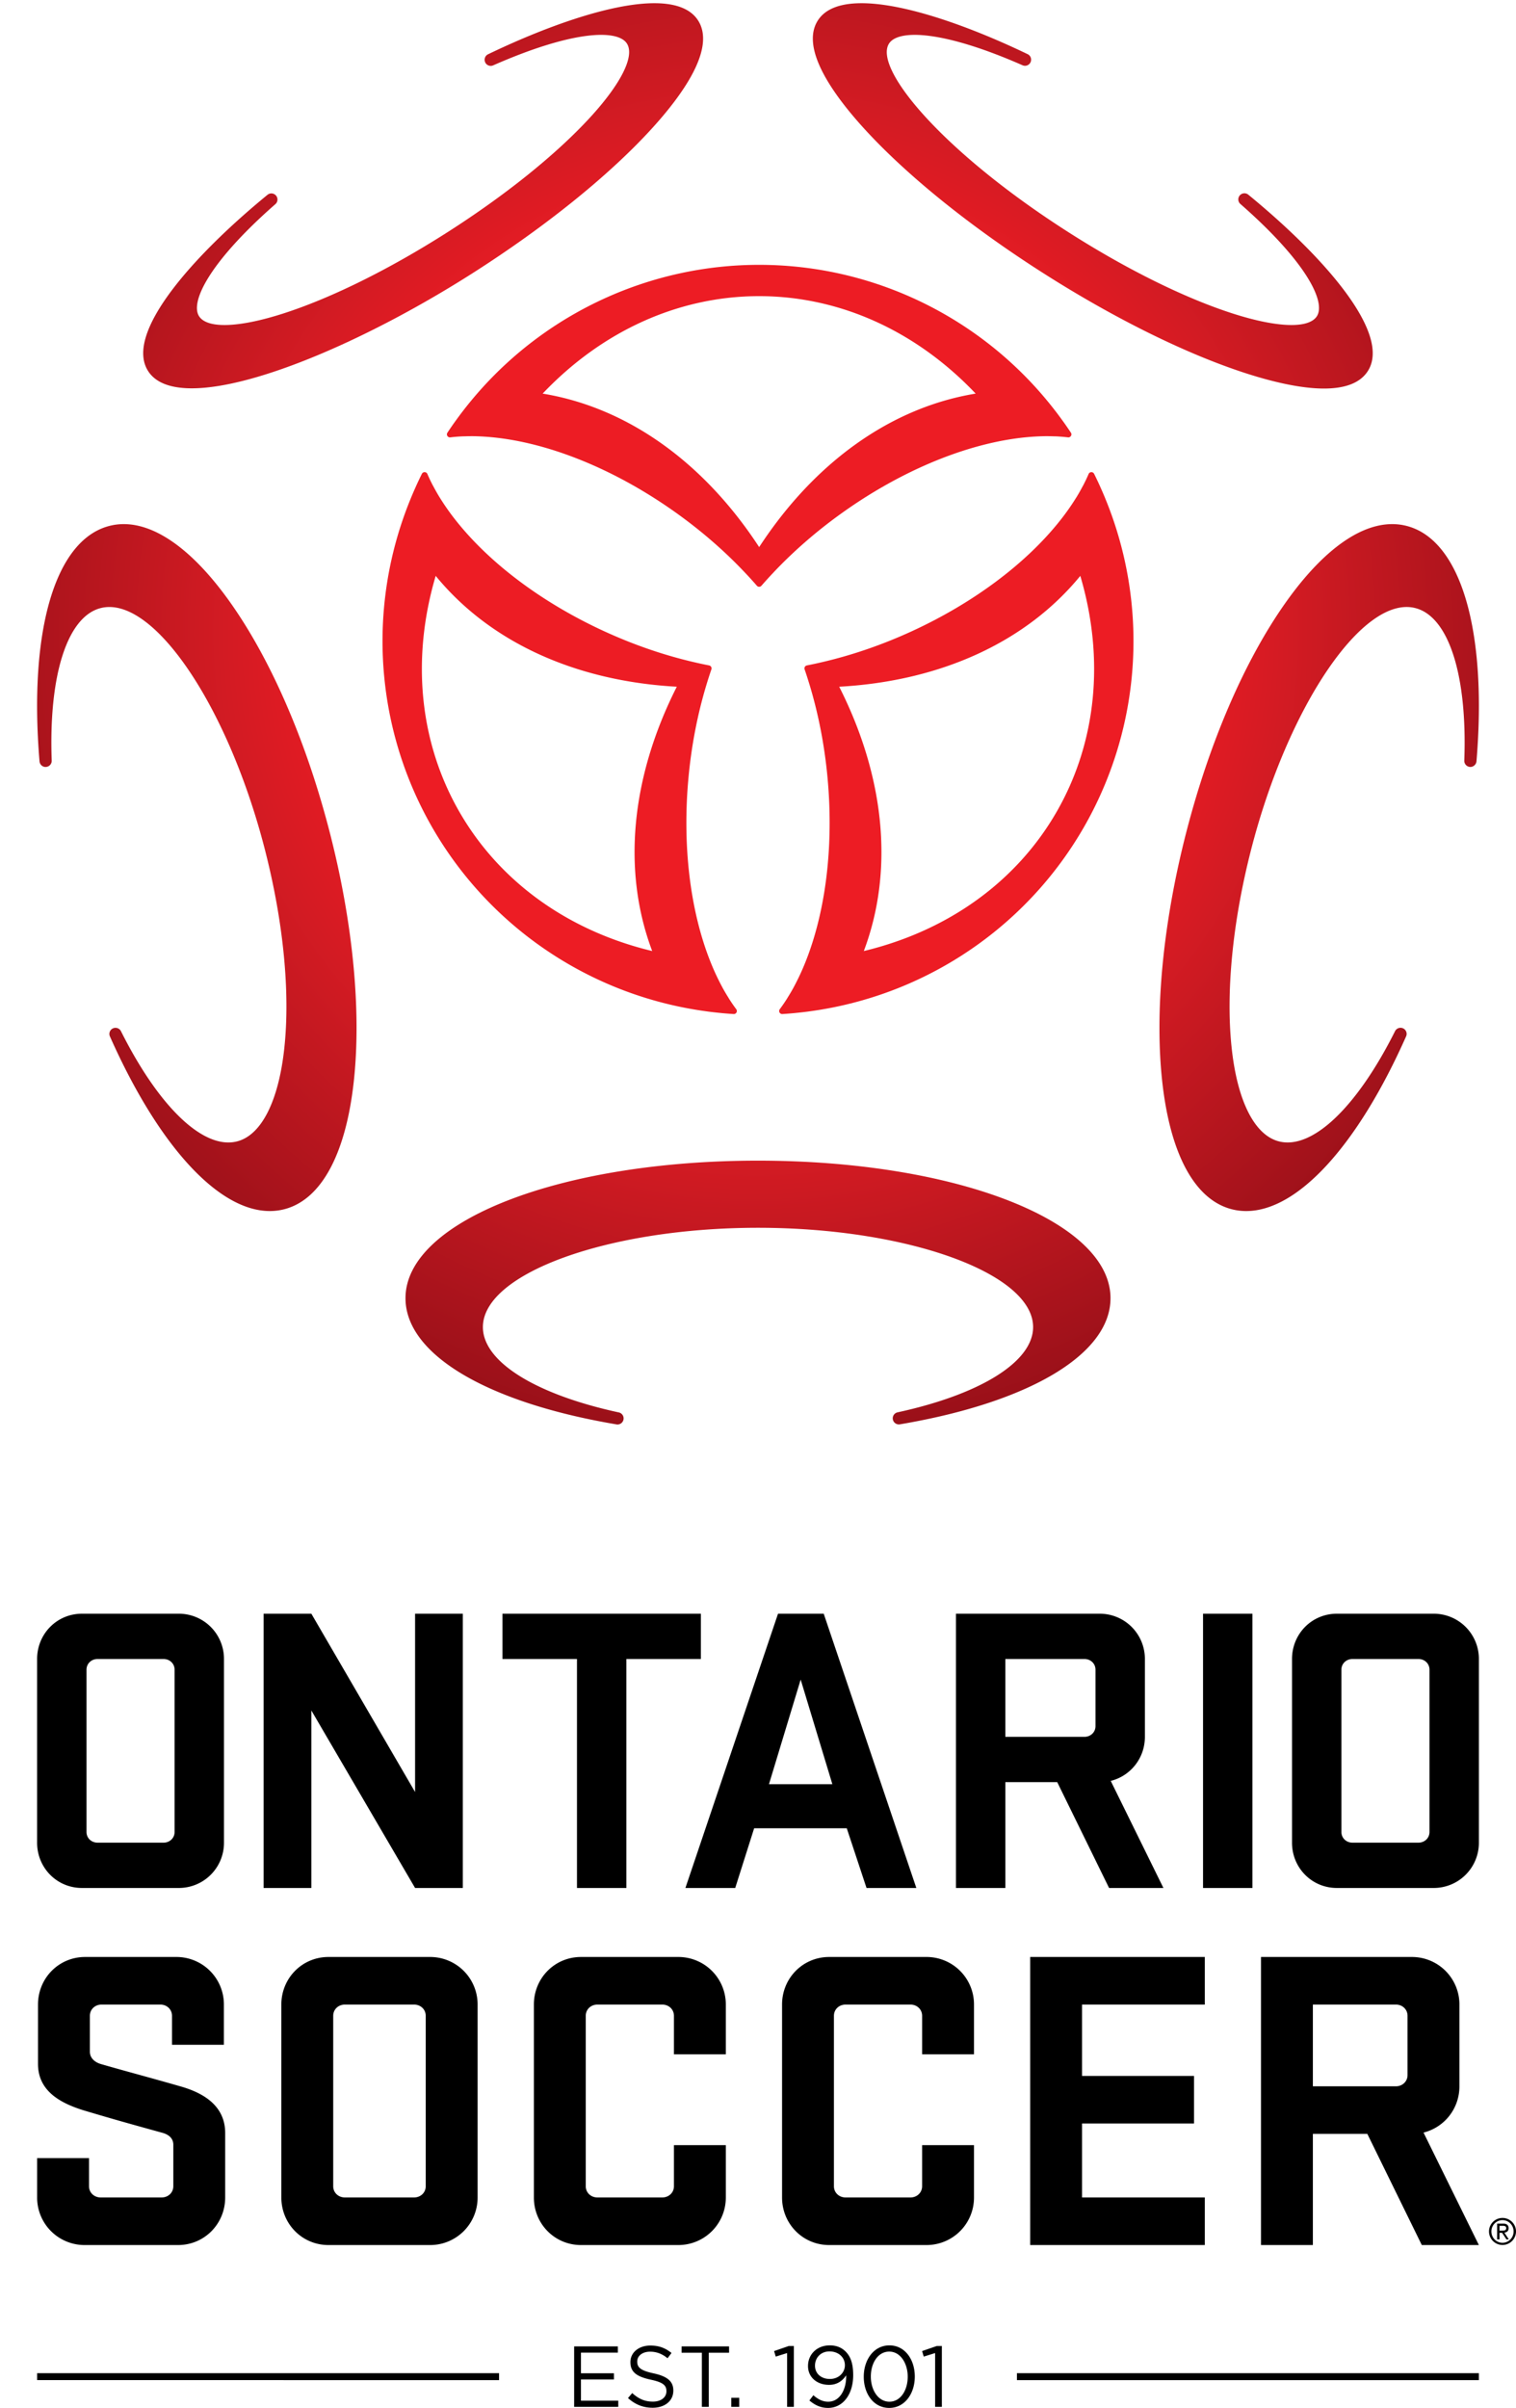 <svg id="Layer_1" xmlns="http://www.w3.org/2000/svg" viewBox="0 0 302.825 480.75"><style>.st0{fill:url(#SVGID_1_)}.st1{fill:url(#SVGID_2_)}.st2{fill:url(#SVGID_3_)}.st3{fill:url(#SVGID_4_)}.st4{fill:url(#SVGID_5_)}.st5{fill:url(#SVGID_6_)}.st6{fill:url(#SVGID_7_)}.st7{fill:url(#SVGID_8_)}</style><radialGradient id="SVGID_1_" cx="150.98" cy="126.291" r="206.779" gradientUnits="userSpaceOnUse"><stop offset=".394" stop-color="#ed1c24"/><stop offset=".512" stop-color="#d31b23"/><stop offset=".76" stop-color="#9e111a"/><stop offset="1" stop-color="#6c0007"/></radialGradient><path class="st0" d="M168.475 102.213c11.071-7.85 23.182-13.043 34.1-14.625a48.092 48.092 0 0 1 5.461-.483l.104-.005c.35-.01.618-.013.884-.013.498 0 .99.01 1.478.027l.192.003.177.003c.86.038 1.69.105 2.469.199a.604.604 0 0 0 .575-.932 74.965 74.965 0 0 0-1.403-2.042l-.16-.219-.115-.158a75.183 75.183 0 0 0-1.243-1.68l-.124-.16-.082-.105c-.464-.603-.938-1.2-1.42-1.788l-.086-.103a75.316 75.316 0 0 0-1.614-1.897c-14.18-16.116-34.6-25.359-56.024-25.359S109.798 62.12 95.62 78.234a75.453 75.453 0 0 0-1.615 1.898l-.085.103a74.732 74.732 0 0 0-1.422 1.789l-.081.105-.123.159a74.2 74.2 0 0 0-1.244 1.68l-.116.158-.159.219a75.032 75.032 0 0 0-1.403 2.042.604.604 0 0 0 .575.932c.78-.094 1.61-.16 2.468-.198l.178-.004.194-.003c.486-.016.978-.027 1.476-.027.266 0 .534.003.805.01l.184.008c1.764.052 3.6.214 5.46.484 10.919 1.58 23.03 6.775 34.1 14.625 5.21 3.693 9.965 7.818 14.136 12.26a82.04 82.04 0 0 1 2.24 2.47.603.603 0 0 0 .912 0 82.135 82.135 0 0 1 2.24-2.47c4.17-4.443 8.926-8.568 14.135-12.26zm-16.831 7.016c-11.147-17.058-26.437-27.889-43.247-30.644 11.92-12.557 27.236-19.458 43.247-19.458s31.326 6.9 43.246 19.458c-16.81 2.755-32.1 13.586-43.246 30.644z"/><radialGradient id="SVGID_2_" cx="150.98" cy="126.291" r="206.779" gradientUnits="userSpaceOnUse"><stop offset=".394" stop-color="#ed1c24"/><stop offset=".512" stop-color="#d31b23"/><stop offset=".76" stop-color="#9e111a"/><stop offset="1" stop-color="#6c0007"/></radialGradient><path class="st1" d="M145.66 199.454l-.091-.153-.1-.166a37.974 37.974 0 0 1-1.155-1.967l-.085-.164a48.098 48.098 0 0 1-2.311-4.97c-4.09-10.246-5.647-23.331-4.385-36.844.594-6.358 1.789-12.539 3.55-18.372a81.965 81.965 0 0 1 1.02-3.175.604.604 0 0 0-.457-.79 82.012 82.012 0 0 1-3.258-.704c-5.933-1.392-11.883-3.448-17.686-6.112-12.334-5.663-22.887-13.554-29.716-22.22a48.11 48.11 0 0 1-3.15-4.487l-.055-.088a37.472 37.472 0 0 1-1.169-2.051l-.093-.168-.086-.155a33.022 33.022 0 0 1-1.063-2.238.603.603 0 0 0-1.095-.032c-.369.74-.722 1.486-1.066 2.236l-.11.247-.08.18a75.092 75.092 0 0 0-.832 1.916l-.076.185-.051.126a74.79 74.79 0 0 0-.838 2.124l-.047.126c-.292.778-.57 1.56-.836 2.346-6.867 20.337-4.661 42.643 6.051 61.198 10.713 18.555 28.927 31.617 49.973 35.839.815.163 1.631.313 2.45.45l.133.022a74.1 74.1 0 0 0 2.26.336l.134.019.196.027c.692.089 1.384.167 2.078.237l.193.02.27.029a74.935 74.935 0 0 0 2.507.196.603.603 0 0 0 .482-.966 32.895 32.895 0 0 1-1.405-2.037zm-15.382-9.574c-16.835-4.045-30.47-13.858-38.474-27.723-8.006-13.866-9.687-30.58-4.773-47.181 10.792 13.18 27.816 21.006 48.162 22.13-9.2 18.182-10.934 36.839-4.915 52.774z"/><radialGradient id="SVGID_3_" cx="150.98" cy="126.291" r="206.779" gradientUnits="userSpaceOnUse"><stop offset=".394" stop-color="#ed1c24"/><stop offset=".512" stop-color="#d31b23"/><stop offset=".76" stop-color="#9e111a"/><stop offset="1" stop-color="#6c0007"/></radialGradient><path class="st2" d="M222.487 104.085a74.983 74.983 0 0 0-.837-2.347l-.046-.126a74.83 74.83 0 0 0-.839-2.125l-.051-.127-.075-.182a75.496 75.496 0 0 0-.834-1.918l-.078-.178-.11-.247a74.862 74.862 0 0 0-1.067-2.237.603.603 0 0 0-1.095.032 32.97 32.97 0 0 1-1.062 2.237l-.086.156-.094.169a38.208 38.208 0 0 1-1.126 1.984l-.1.156a48.098 48.098 0 0 1-3.148 4.486c-6.829 8.665-17.382 16.556-29.716 22.22-5.802 2.663-11.752 4.72-17.685 6.111a81.973 81.973 0 0 1-3.259.704.603.603 0 0 0-.456.79c.322.93.646 1.94 1.02 3.176 1.76 5.832 2.955 12.013 3.55 18.37 1.262 13.514-.296 26.599-4.385 36.845a48.121 48.121 0 0 1-2.312 4.972l-.048.091c-.37.684-.737 1.309-1.193 2.04l-.098.164-.092.152a33.119 33.119 0 0 1-1.406 2.039.604.604 0 0 0 .52.964 74.77 74.77 0 0 0 2.469-.194l.27-.029.194-.02c.693-.07 1.385-.148 2.076-.237l.197-.027.136-.019c.754-.1 1.507-.213 2.259-.336l.132-.023c.82-.136 1.636-.286 2.45-.449 21.046-4.222 39.26-17.284 49.973-35.84 10.713-18.555 12.918-40.86 6.052-61.197zm-11.465 58.072c-8.005 13.866-21.64 23.678-38.474 27.723 6.018-15.935 4.284-34.592-4.916-52.774 20.346-1.124 37.37-8.95 48.162-22.13 4.914 16.601 3.233 33.316-4.772 47.181z"/><radialGradient id="SVGID_4_" cx="150.98" cy="126.291" r="206.779" gradientUnits="userSpaceOnUse"><stop offset=".394" stop-color="#ed1c24"/><stop offset=".512" stop-color="#d31b23"/><stop offset=".76" stop-color="#9e111a"/><stop offset="1" stop-color="#6c0007"/></radialGradient><path class="st3" d="M151.412 231.728c-39.484 0-70.414 12.063-70.414 27.465 0 11.144 16.122 20.792 42.074 25.18a1.22 1.22 0 1 0 .463-2.394c-16.701-3.63-27.076-10.152-27.076-17.02 0-10.749 25.166-19.828 54.954-19.828s54.953 9.08 54.953 19.827c0 6.869-10.374 13.39-27.075 17.02a1.22 1.22 0 0 0 .463 2.395c25.952-4.388 42.073-14.036 42.073-25.18 0-15.402-30.929-27.465-70.415-27.465z"/><radialGradient id="SVGID_5_" cx="150.98" cy="126.291" r="206.779" gradientUnits="userSpaceOnUse"><stop offset=".394" stop-color="#ed1c24"/><stop offset=".512" stop-color="#d31b23"/><stop offset=".76" stop-color="#9e111a"/><stop offset="1" stop-color="#6c0007"/></radialGradient><path class="st4" d="M46.157 120.51c-8.356-11.874-16.992-17.388-24.305-15.51-10.795 2.764-16.143 20.774-13.958 47.004.056.66.63 1.176 1.29 1.116.66-.04 1.17-.6 1.145-1.262-.626-17.079 3.118-28.747 9.773-30.45 10.415-2.655 25.448 19.462 32.837 48.318 3.686 14.398 5.052 28.453 3.848 39.574-1.143 10.567-4.579 17.34-9.425 18.58-6.652 1.706-15.543-6.728-23.204-22.007a1.22 1.22 0 0 0-2.205 1.042c9.752 21.944 21.715 34.874 31.935 34.874.982 0 1.948-.118 2.894-.36 7.317-1.874 12.24-10.853 13.862-25.282 1.576-14.034-.1-31.7-4.72-49.745-4.62-18.045-11.64-34.343-19.767-45.892z"/><radialGradient id="SVGID_6_" cx="150.98" cy="126.291" r="206.779" gradientUnits="userSpaceOnUse"><stop offset=".394" stop-color="#ed1c24"/><stop offset=".512" stop-color="#d31b23"/><stop offset=".76" stop-color="#9e111a"/><stop offset="1" stop-color="#6c0007"/></radialGradient><path class="st5" d="M280.975 105c-7.327-1.876-15.95 3.634-24.308 15.51-8.126 11.549-15.146 27.847-19.766 45.892-4.62 18.045-6.296 35.71-4.719 49.745 1.622 14.43 6.544 23.407 13.862 25.282a11.65 11.65 0 0 0 2.894.362c10.22-.002 22.183-12.934 31.934-34.877a1.22 1.22 0 0 0-.594-1.598 1.228 1.228 0 0 0-1.612.557c-7.66 15.279-16.569 23.71-23.203 22.007-4.846-1.24-8.283-8.013-9.426-18.579-1.204-11.122.163-25.177 3.85-39.575 7.39-28.86 22.465-50.979 32.836-48.319 6.656 1.704 10.4 13.372 9.772 30.451a1.22 1.22 0 0 0 1.147 1.262c.613.05 1.233-.454 1.288-1.116 2.186-26.23-3.162-44.24-13.955-47.003z"/><radialGradient id="SVGID_7_" cx="150.98" cy="126.291" r="206.779" gradientUnits="userSpaceOnUse"><stop offset=".394" stop-color="#ed1c24"/><stop offset=".512" stop-color="#d31b23"/><stop offset=".76" stop-color="#9e111a"/><stop offset="1" stop-color="#6c0007"/></radialGradient><path class="st6" d="M38.325 77.53c12.726 0 35.697-10.009 56.046-22.968 14.487-9.226 27.154-19.423 35.669-28.712 6.262-6.832 12.978-16.151 9.413-21.75-4.83-7.586-24.837-1.497-41.95 6.73a1.22 1.22 0 0 0 1.021 2.216c15.902-7.001 24.873-7.229 26.706-4.347 1.598 2.508-1.195 8.068-7.469 14.872-6.803 7.377-16.94 15.509-28.543 22.898-11.604 7.39-23.26 13.137-32.822 16.182-8.82 2.808-15.038 2.987-16.636.479-1.834-2.88 2.165-10.912 15.234-22.361a1.22 1.22 0 0 0-1.577-1.862C38.725 50.934 24.747 66.488 29.58 74.074c1.52 2.388 4.584 3.457 8.746 3.457z"/><radialGradient id="SVGID_8_" cx="150.98" cy="126.291" r="206.779" gradientUnits="userSpaceOnUse"><stop offset=".394" stop-color="#ed1c24"/><stop offset=".512" stop-color="#d31b23"/><stop offset=".76" stop-color="#9e111a"/><stop offset="1" stop-color="#6c0007"/></radialGradient><path class="st7" d="M208.442 54.562c14.488 9.225 29.085 16.392 41.102 20.18 4.797 1.51 10.312 2.833 14.924 2.833 3.888 0 7.136-.94 8.766-3.501 4.83-7.586-9.146-23.14-23.838-35.167a1.22 1.22 0 1 0-1.576 1.861c13.068 11.45 17.067 19.482 15.232 22.362-1.6 2.509-7.82 2.327-16.634-.48-9.563-3.044-21.218-8.791-32.822-16.18-25.185-16.04-39.192-32.779-36.013-37.771 1.834-2.88 10.8-2.656 26.705 4.347a1.221 1.221 0 0 0 1.02-2.216c-17.11-8.226-37.116-14.315-41.949-6.73-3.564 5.599 3.152 14.918 9.415 21.75 8.514 9.289 21.18 19.486 35.668 28.712z"/><path d="M7.412 367.896v-36.671c0-5.015 3.947-9.043 8.962-9.043h19.322a9.018 9.018 0 0 1 9.045 9.043v36.67a9.018 9.018 0 0 1-9.045 9.045H16.374c-5.015 0-8.962-4.028-8.962-9.044zm27.462-34.532c0-1.234-.986-2.14-2.22-2.14H19.499c-1.234 0-2.22.906-2.22 2.14v32.395c0 1.233.986 2.137 2.22 2.137h13.155c1.233 0 2.22-.904 2.22-2.138v-32.394zM92.45 376.94h-9.537l-20.72-35.437v35.437h-9.536v-54.758h9.536l20.72 35.6v-35.6h9.538v54.758zm7.919-54.758H140v9.043h-14.88v45.715h-9.867v-45.715H100.37v-9.043zm82.671 54.758h-9.95l-3.947-11.922h-18.5l-3.78 11.922h-9.95l18.5-54.758h9.127l18.5 54.758zm-29.436-20.72h12.662l-6.33-20.884-6.332 20.885zm57.579-.411h-10.36v21.131h-9.867v-54.758h28.696a9.017 9.017 0 0 1 9.043 9.043v15.54c0 4.276-2.878 7.812-6.823 8.798l10.524 21.377H221.54l-10.358-21.131zm7.645-22.445c0-1.234-.986-2.14-2.219-2.14h-15.786v15.542h15.787c1.232 0 2.218-.905 2.218-2.14v-11.262zm31.347 43.576h-9.867v-54.758h9.867v54.758zm7.909-9.044v-36.671c0-5.015 3.947-9.043 8.962-9.043h19.321a9.018 9.018 0 0 1 9.045 9.043v36.67a9.018 9.018 0 0 1-9.044 9.045h-19.322c-5.015 0-8.962-4.028-8.962-9.044zm27.462-34.532c0-1.234-.987-2.14-2.22-2.14H270.17c-1.234 0-2.22.906-2.22 2.14v32.395c0 1.233.986 2.137 2.22 2.137h13.154c1.234 0 2.22-.904 2.22-2.138v-32.394zM16.83 421.375c-5.095-1.556-9.24-4.06-9.24-9.328v-11.829c0-5.268 4.145-9.499 9.413-9.499h18.22a9.472 9.472 0 0 1 9.5 9.5v8.03H34.358v-5.785c0-1.296-1.036-2.246-2.33-2.246H20.284c-1.295 0-2.331.95-2.331 2.246v7.167c0 1.296 1.036 2.158 2.331 2.503 5.096 1.47 9.413 2.592 15.715 4.404 4.922 1.382 8.981 4.059 8.981 9.326v12.867c0 5.268-4.144 9.499-9.412 9.499H16.917a9.47 9.47 0 0 1-9.5-9.5v-7.858H17.78v5.613c0 1.296 1.036 2.245 2.332 2.245h12.176c1.296 0 2.332-.949 2.332-2.245v-8.29c0-1.294-.95-2.072-2.332-2.416-6.563-1.814-9.068-2.505-15.457-4.404zm39.368 17.355v-38.512c0-5.268 4.146-9.499 9.413-9.499h20.292a9.47 9.47 0 0 1 9.499 9.5v38.512a9.47 9.47 0 0 1-9.5 9.499h-20.29c-5.267 0-9.413-4.231-9.413-9.5zm28.842-36.266c0-1.296-1.036-2.246-2.332-2.246H68.892c-1.296 0-2.332.95-2.332 2.246v34.021c0 1.296 1.036 2.246 2.332 2.246h13.816c1.296 0 2.332-.95 2.332-2.246v-34.021zm49.58 25.818h10.364v10.449a9.472 9.472 0 0 1-9.499 9.499h-19.43c-5.266 0-9.411-4.231-9.411-9.5v-38.512c0-5.268 4.145-9.499 9.412-9.499h19.43a9.472 9.472 0 0 1 9.498 9.5v9.93h-10.363v-7.685c0-1.296-1.036-2.245-2.33-2.245h-12.954c-1.296 0-2.332.949-2.332 2.245v34.022c0 1.295 1.036 2.245 2.332 2.245h12.954c1.294 0 2.33-.95 2.33-2.245v-8.204zm49.575 0h10.363v10.449a9.472 9.472 0 0 1-9.499 9.499h-19.43c-5.266 0-9.412-4.231-9.412-9.5v-38.512c0-5.268 4.146-9.499 9.413-9.499h19.43a9.472 9.472 0 0 1 9.498 9.5v9.93h-10.363v-7.685c0-1.296-1.036-2.245-2.33-2.245H168.91c-1.296 0-2.332.949-2.332 2.245v34.022c0 1.295 1.036 2.245 2.332 2.245h12.954c1.294 0 2.33-.95 2.33-2.245v-8.204zm21.583-37.562h34.886v9.498h-24.522v14.248h22.364v9.499h-22.364v14.766h24.522v9.499h-34.886v-57.51zm67.35 35.317h-10.88v22.193h-10.363v-57.51h30.137a9.472 9.472 0 0 1 9.5 9.498v16.32c0 4.49-3.024 8.203-7.168 9.24l11.053 22.451h-11.4l-10.88-22.192zm8.03-23.573c0-1.296-1.036-2.246-2.33-2.246h-16.58v16.32h16.58c1.294 0 2.33-.95 2.33-2.245v-11.83zm-166.473 66.004h8.73v1.242h-7.366v4.122h6.588v1.242h-6.588v4.226h7.45v1.242h-8.814v-12.074zm10.757 10.315l.846-1c1.259 1.138 2.466 1.707 4.14 1.707 1.621 0 2.691-.863 2.691-2.052v-.035c0-1.12-.604-1.76-3.14-2.294-2.777-.604-4.053-1.501-4.053-3.485v-.034c0-1.898 1.673-3.295 3.968-3.295 1.76 0 3.018.5 4.242 1.484l-.793 1.052c-1.12-.914-2.242-1.311-3.485-1.311-1.57 0-2.57.863-2.57 1.95v.034c0 1.138.622 1.776 3.279 2.346 2.69.586 3.931 1.57 3.931 3.415v.034c0 2.07-1.724 3.416-4.122 3.416-1.914 0-3.485-.638-4.934-1.932zm14.758-9.056h-4.053v-1.26h9.487v1.26h-4.054v10.815h-1.38v-10.815zm5.878 9.004h1.586v1.811h-1.586v-1.81zm11.152-8.935l-2.277.707-.327-1.103 2.95-1.018h1v12.16h-1.345v-10.746zm11.796 4.674v-.24c-.76 1.172-1.863 1.914-3.415 1.914-2.485 0-4.209-1.57-4.209-3.743v-.034c0-2.295 1.777-4.106 4.346-4.106 1.381 0 2.398.466 3.174 1.242.914.915 1.502 2.26 1.502 4.675v.034c0 3.83-2.036 6.538-5.02 6.538-1.57 0-2.708-.639-3.727-1.484l.795-1.052c.982.862 1.897 1.293 2.965 1.293 2.329 0 3.59-2.432 3.59-5.036zm-.258-2.224v-.035c0-1.535-1.26-2.743-3.07-2.743-1.813 0-2.898 1.328-2.898 2.83v.034c0 1.535 1.206 2.639 2.965 2.639 1.846 0 3.003-1.345 3.003-2.725zm3.77 2.294v-.035c0-3.38 2.018-6.244 5.123-6.244 3.104 0 5.07 2.83 5.07 6.21v.035c0 3.38-2 6.244-5.104 6.244-3.122 0-5.089-2.829-5.089-6.21zm8.78 0v-.035c0-2.639-1.45-5.002-3.691-5.002-2.26 0-3.676 2.312-3.676 4.968v.034c0 2.639 1.45 5.002 3.71 5.002s3.656-2.328 3.656-4.968zm5.476-4.744l-2.277.707-.328-1.103 2.95-1.018h1v12.16h-1.345v-10.746zM7.418 473.814h92.273v1.383H7.418zm195.715 0h92.273v1.383h-92.273zm96.995-30.994a2.696 2.696 0 1 1 0 5.395 2.696 2.696 0 1 1 0-5.394zm2.216 2.698c0-1.25-.988-2.26-2.216-2.26-1.229 0-2.217 1.01-2.217 2.26 0 1.25.988 2.26 2.217 2.26 1.228 0 2.216-1.01 2.216-2.26zm-3.292-1.563h1.221c.698 0 1.076.298 1.076.923 0 .56-.371.821-.85.872l.9 1.36h-.48l-.871-1.323h-.517v1.323h-.479v-3.155zm.995 1.396c.437 0 .822-.022.822-.495 0-.414-.349-.465-.683-.465h-.655v.96h.516z"/></svg>
